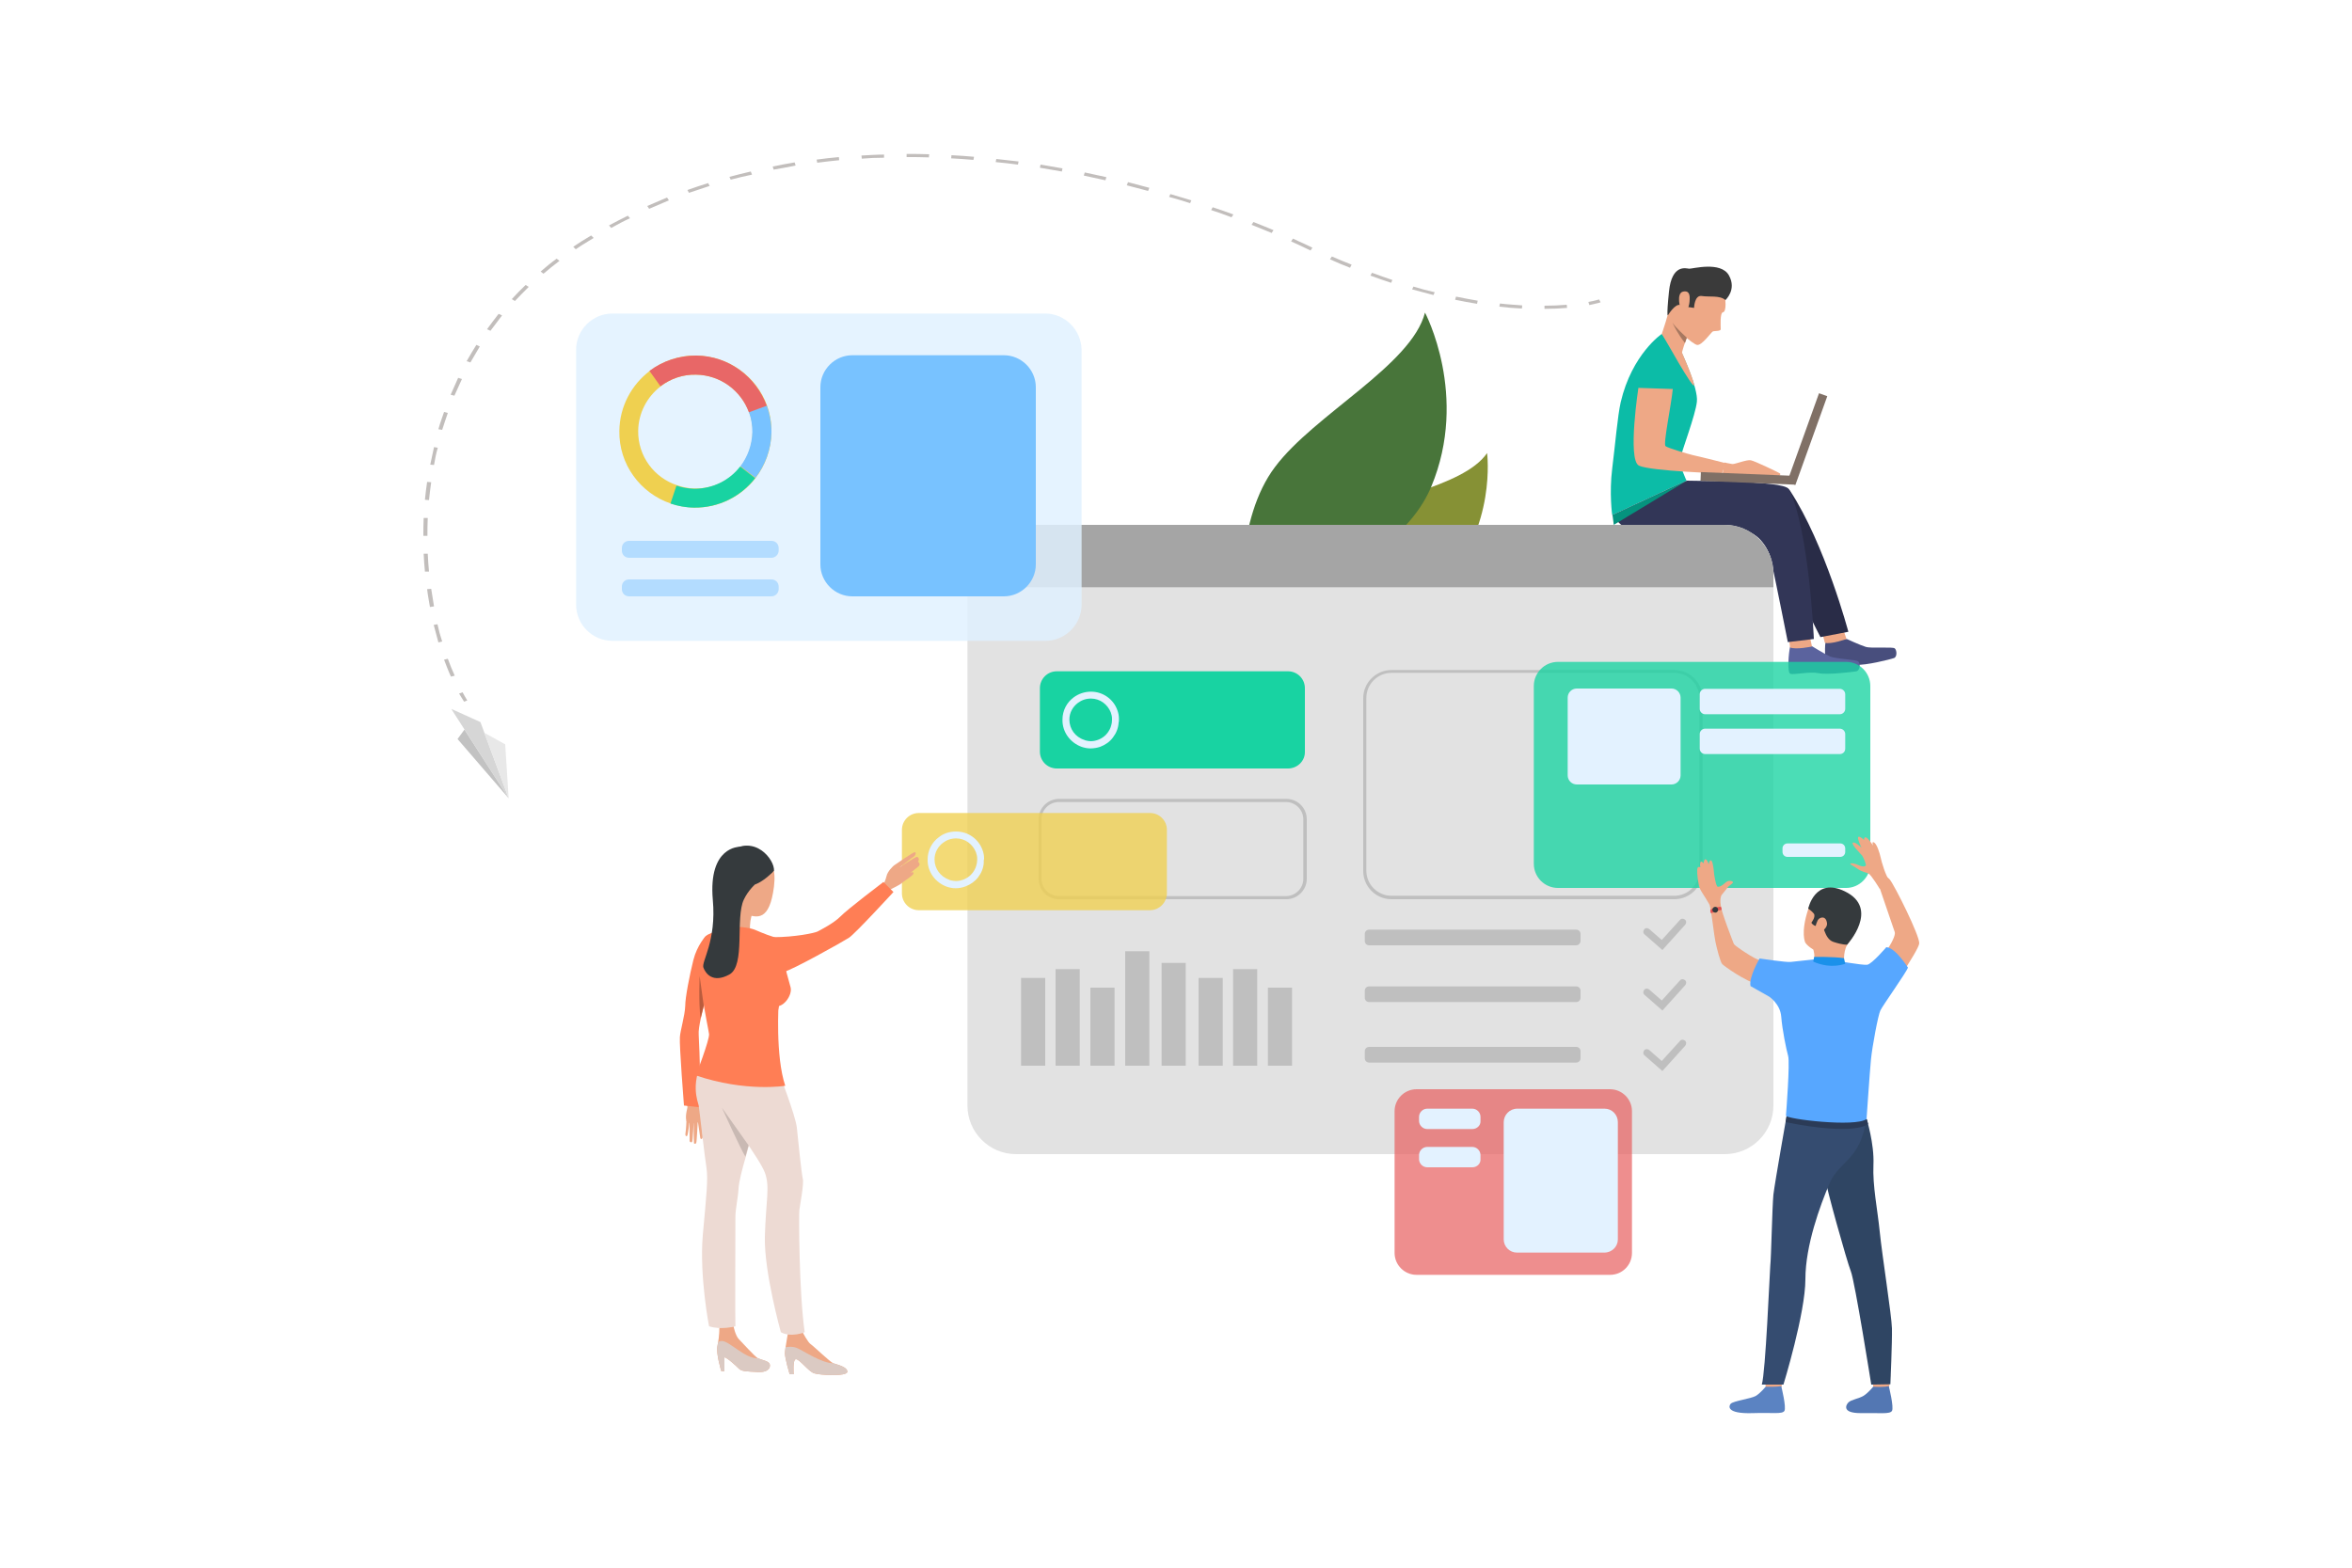 <?xml version="1.0" encoding="utf-8"?>
<!-- Generator: Adobe Illustrator 23.0.0, SVG Export Plug-In . SVG Version: 6.00 Build 0)  -->
<svg version="1.1" id="Layer_1" xmlns="http://www.w3.org/2000/svg" xmlns:xlink="http://www.w3.org/1999/xlink" x="0px" y="0px"
	 viewBox="0 0 750 500" style="enable-background:new 0 0 750 500;" xml:space="preserve">
<style type="text/css">
	.st0{fill:none;}
	.st1{fill:#484E7D;}
	.st2{fill:#EEA886;}
	.st3{fill:#5B639E;}
	.st4{fill:#292C47;}
	.st5{fill:#0CBCA7;}
	.st6{fill:#323657;}
	.st7{fill:#807066;}
	.st8{fill:#3A3A3A;}
	.st9{fill:#A77860;}
	.st10{fill:#05937E;}
	.st11{fill:#869135;}
	.st12{fill:#48753A;}
	.st13{fill:#D6D6D6;}
	.st14{fill:#E8E8E8;}
	.st15{fill:#C2C2C2;}
	.st16{fill:#E2E2E2;}
	.st17{fill:#A5A5A5;}
	.st18{fill:#18D3A2;}
	.st19{fill:#BFBFBF;}
	.st20{fill:#E3F2FF;}
	.st21{opacity:0.83;}
	.st22{fill:#E0F1FF;}
	.st23{fill:#EFD050;}
	.st24{fill:#78C2FF;}
	.st25{fill:#E86767;}
	.st26{fill:#B3DCFF;}
	.st27{opacity:0.78;}
	.st28{fill:#5377B3;}
	.st29{fill:#5B83C2;}
	.st30{fill:#2F4563;}
	.st31{fill:#354C70;}
	.st32{fill:#2B3B57;}
	.st33{fill:#57A7FF;}
	.st34{fill:#353A3D;}
	.st35{fill:#1B91EA;}
	.st36{fill:#E55353;}
	.st37{fill:#FF7E55;}
	.st38{fill:#EDDAD3;}
	.st39{fill:#C9B9B3;}
	.st40{fill:#BA5C3D;}
	.st41{fill:#DBCAC3;}
	.st42{fill:#C2BEBC;}
	.st43{opacity:0.74;}
</style>
<g>
	<rect class="st0" width="750" height="500"/>
	<g>
		<g>
			<g>
				<g>
					<g>
						<path class="st1" d="M588.9,203.8c0,0,4.1,1.9,6,2.5c1.8,0.6,8.6-0.1,9.3,0.5c0.7,0.6,0.8,2.8-0.3,3.1
							c-1.1,0.4-9.1,2.4-11.9,2.1c-2.8-0.3-7.8,1.6-8.9,1.4c-1.2-0.2-1.3-6.9-1-8.4C582.2,203.4,588.9,203.8,588.9,203.8z"/>
					</g>
				</g>
			</g>
			<g>
				<g>
					<g>
						<path class="st2" d="M587.9,201.1l0.9,2.7c0,0-5,1.8-6.9,1.2l-0.7-2.7L587.9,201.1z"/>
					</g>
				</g>
			</g>
			<g>
				<g>
					<g>
						<path class="st3" d="M577.8,206.1c0,0,3.9,2.4,5.6,3.2c1.8,0.9,8.5,1,9.2,1.7c0.7,0.7,0.5,2.8-0.6,3.1
							c-1.1,0.2-9.3,1.2-12.1,0.6c-2.8-0.6-7.9,0.6-9,0.2c-1.1-0.4-0.5-7-0.1-8.5C571.2,205,577.8,206.1,577.8,206.1z"/>
					</g>
				</g>
			</g>
			<g>
				<g>
					<g>
						<path class="st2" d="M577.2,203.4l0.6,2.8c0,0-5.1,1.1-7,0.3l-0.3-2.8L577.2,203.4z"/>
					</g>
				</g>
			</g>
			<g>
				<path class="st4" d="M538.2,153.7c0,0,17.7,0.2,19.9,0.5c2.4,0.3,11.6,0.6,12.7,2.3c11.2,17.1,18.6,45,18.6,45l-8.9,1.7
					c0,0-8.6-16.7-12.2-25.3c-3.2-7.8-6-9.8-12.8-9.6c-6.8,0.2-28.5-1.3-41-2.9L538.2,153.7z"/>
			</g>
			<g>
				<path class="st5" d="M536.3,112.6c0,0,5.3,11.3,4.8,15.5c-0.4,4.2-4.9,15.9-5.3,18.2c-0.3,2.3,2,7,2,7l-23.7,11
					c0,0-1-6.9,0-14.9c1-8,1.7-16.6,2.7-21.1c3.6-15.4,13.1-21.8,13.1-21.8L536.3,112.6z"/>
			</g>
			<g>
				<path class="st6" d="M537.9,153.3c0,0,17.7,0.2,19.9,0.5c2.4,0.3,11.8,0.5,12.7,2.3c6.4,13,7.9,47.7,7.9,47.7l-8.3,1
					c0,0-3.5-17.7-5.3-26c-1-4.4-4.6-9.7-9.7-9.4c-6.8,0.4-33.4,7-40.9-5.1L537.9,153.3z"/>
			</g>
			<g>
				<path class="st2" d="M522.5,123.3c0.1-2.2,1.3-11.7,6.7-11c5.3,0.6,4.7,7.1,4.2,11.9c-0.5,5.1-3.1,17.4-2.3,18.1
					c0.8,0.6,7.2,2.5,8.5,2.8c1.4,0.3,9.6,2.3,10.2,2.5c0.7,0.2-0.7,3.4-0.7,3.4s-22.7-0.7-26.5-2.5
					C518.9,146.6,522.5,123.3,522.5,123.3z"/>
			</g>
			<g>
				<path class="st2" d="M549.9,147.5c0,0,1.7,0.4,2.5,0.5c0.8,0.1,4.7-1.5,5.9-1.2c1.2,0.2,8.9,3.9,9.3,4.2
					c0.3,0.3-0.2,0.8-0.2,0.8l-18.1-0.7L549.9,147.5z"/>
			</g>
			<g>
				
					<rect x="542.4" y="151.2" transform="matrix(0.999 4.038162e-02 -4.038162e-02 0.999 6.617 -22.387)" class="st7" width="30.1" height="2.8"/>
			</g>
			<g>
				
					<rect x="561.2" y="138.6" transform="matrix(0.338 -0.941 0.941 0.338 249.762 634.984)" class="st7" width="30.1" height="2.8"/>
			</g>
			<g>
				<path class="st2" d="M550.1,94.8c0,0,0.6,4.6-0.7,4.8c-1,0.2-0.7,4.6-0.7,5.4c0,0.7-2,0.5-2.5,0.7c-0.5,0.2-3.6,4.7-5.1,4.3
					c-1.5-0.4-7.2-5.3-8.3-7.9c-1.1-2.6,0.8-11.6,3.4-14.7C538.9,84.3,549.1,86.6,550.1,94.8z"/>
			</g>
			<g>
				<path class="st2" d="M538.3,106.6c0,0-0.2,0.4-0.4,1c-0.2,0.5-0.4,1.1-0.6,1.7c-0.6,1.7-1.2,3.8-1.3,4.9
					c-0.1,1.9-6.1-7.7-6.1-7.7s2.1-5.8,3.5-12.6C534.8,87.1,538.3,106.6,538.3,106.6z"/>
			</g>
			<g>
				<path class="st8" d="M550.2,95.7c0,0,3.7-3.3,1.1-7.9c-2.6-4.6-11.8-2-12.7-2.1c-0.9-0.1-5.5-1.6-6.4,7.3
					c-0.9,8.8-0.3,7.5-0.3,7.5s2.3-3.8,3.9-3.2c1.6,0.6,4.4,0.9,4.4,0.9s0.1-4.1,2.4-3.8C544.9,94.8,548.4,94.1,550.2,95.7z"/>
			</g>
			<g>
				<path class="st5" d="M522.1,123.7l12.2,0.4c0,0,1.9-12.7-5.1-12.4C522.2,111.9,522.1,123.7,522.1,123.7z"/>
			</g>
			<g>
				<path class="st2" d="M538.8,95.4c0-0.6,0.2-2.9-2.1-2.4c-2.3,0.5-0.9,5.7-0.6,5.9C536.4,99,538.7,100.1,538.8,95.4z"/>
			</g>
			<g>
				<path class="st2" d="M530,106.5c0,0,10.5,18.9,10.2,16.2c-0.2-2.1-4.7-12.2-4.7-12.2L530,106.5z"/>
			</g>
			<g>
				<path class="st9" d="M537.9,107.7c-0.2,0.5-0.4,1.1-0.6,1.7c-2.1-2.6-3.6-5.6-4-6.5C534.2,104.4,537.9,107.7,537.9,107.7z"/>
			</g>
			<g>
				<polygon class="st10" points="537.9,153.3 514.6,167.4 514.2,164.3 				"/>
			</g>
		</g>
		<g>
			<g>
				<g>
					<path class="st11" d="M474.2,144.5c0,0,3.1,23.6-14,41.8c-17.1,18.2-55.6,11.7-55.6,11.7s6.4-21.5,20.3-30.3
						C438.9,158.8,466.4,155.8,474.2,144.5z"/>
				</g>
			</g>
		</g>
		<g>
			<g>
				<g>
					<path class="st12" d="M454.4,99.7c0,0,14.1,26.5,2,55.5c-12.1,29-60.4,38.4-60.4,38.4s-2-28.1,10.6-44.7
						C419.1,132.2,450.1,116.5,454.4,99.7z"/>
				</g>
			</g>
		</g>
		<g>
			<g>
				<g>
					<polygon class="st13" points="162.2,254.6 143.9,226.1 153.2,230.3 					"/>
				</g>
			</g>
			<g>
				<g>
					<polygon class="st14" points="162.2,254.6 161.1,237.4 154.4,233.7 					"/>
				</g>
			</g>
			<g>
				<g>
					<polygon class="st15" points="148.1,232.7 145.9,235.7 162.2,254.6 					"/>
				</g>
			</g>
		</g>
		<g>
			<path class="st16" d="M565.5,182.9v169.7c0,8.6-7,15.5-15.5,15.5H324c-8.6,0-15.5-7-15.5-15.5V182.9c0-8.6,7-15.5,15.5-15.5h226
				C558.5,167.4,565.5,174.3,565.5,182.9z"/>
		</g>
		<g>
			<path class="st17" d="M565.5,182.9v4.4H308.4v-4.4c0-8.6,7-15.5,15.5-15.5h226C558.5,167.4,565.5,174.3,565.5,182.9z"/>
		</g>
		<g>
			<path class="st18" d="M410.7,245.1H337c-3,0-5.4-2.4-5.4-5.4v-20.2c0-3,2.4-5.4,5.4-5.4h73.7c3,0,5.4,2.4,5.4,5.4v20.2
				C416.2,242.7,413.7,245.1,410.7,245.1z"/>
		</g>
		<g>
			<path class="st19" d="M410.2,286.8h-72.5c-3.6,0-6.5-2.9-6.5-6.5v-19c0-3.6,2.9-6.5,6.5-6.5h72.5c3.6,0,6.5,2.9,6.5,6.5v19
				C416.7,283.9,413.7,286.8,410.2,286.8z M337.6,255.8c-3,0-5.5,2.5-5.5,5.5v19c0,3,2.5,5.5,5.5,5.5h72.5c3,0,5.5-2.5,5.5-5.5v-19
				c0-3-2.5-5.5-5.5-5.5H337.6z"/>
		</g>
		<g>
			<path class="st19" d="M502.6,301.5h-66c-0.8,0-1.4-0.6-1.4-1.4v-2.2c0-0.8,0.6-1.4,1.4-1.4h66c0.8,0,1.4,0.6,1.4,1.4v2.2
				C504,300.8,503.4,301.5,502.6,301.5z"/>
		</g>
		<g>
			<path class="st19" d="M502.6,319.6h-66c-0.8,0-1.4-0.6-1.4-1.4v-2.2c0-0.8,0.6-1.4,1.4-1.4h66c0.8,0,1.4,0.6,1.4,1.4v2.2
				C504,319,503.4,319.6,502.6,319.6z"/>
		</g>
		<g>
			<path class="st19" d="M533.9,286.8h-90.2c-5,0-9-4.1-9-9v-55.1c0-5,4.1-9,9-9h90.2c5,0,9,4.1,9,9v55.1
				C543,282.7,538.9,286.8,533.9,286.8z M443.7,214.6c-4.4,0-8,3.6-8,8v55.1c0,4.4,3.6,8,8,8h90.2c4.4,0,8-3.6,8-8v-55.1
				c0-4.4-3.6-8-8-8H443.7z"/>
		</g>
		<g>
			<g>
				<path class="st19" d="M530.1,303l-5.7-5c-0.5-0.4-0.5-1.1-0.1-1.6c0.4-0.5,1.1-0.5,1.6-0.1l4,3.5l5.8-6.4
					c0.4-0.5,1.1-0.5,1.6-0.1c0.5,0.4,0.5,1.1,0.1,1.6L530.1,303z"/>
			</g>
		</g>
		<g>
			<g>
				<path class="st19" d="M530.1,322.3l-5.7-5c-0.5-0.4-0.5-1.1-0.1-1.6c0.4-0.5,1.1-0.5,1.6-0.1l4,3.5l5.8-6.4
					c0.4-0.5,1.1-0.5,1.6-0.1c0.5,0.4,0.5,1.1,0.1,1.6L530.1,322.3z"/>
			</g>
		</g>
		<g>
			<path class="st19" d="M502.6,338.9h-66c-0.8,0-1.4-0.6-1.4-1.4v-2.2c0-0.8,0.6-1.4,1.4-1.4h66c0.8,0,1.4,0.6,1.4,1.4v2.2
				C504,338.3,503.4,338.9,502.6,338.9z"/>
		</g>
		<g>
			<g>
				<path class="st19" d="M530.1,341.6l-5.7-5c-0.5-0.4-0.5-1.1-0.1-1.6c0.4-0.5,1.1-0.5,1.6-0.1l4,3.5l5.8-6.4
					c0.4-0.5,1.1-0.5,1.6-0.1c0.5,0.4,0.5,1.1,0.1,1.6L530.1,341.6z"/>
			</g>
		</g>
		<path class="st20" d="M356.8,229.7c0-0.2,0-0.3,0-0.4c0-0.1,0-0.1,0-0.2c0-0.9-0.2-1.8-0.5-2.6c-1.2-3.4-4.5-5.9-8.4-5.9
			c-2.1,0-4,0.7-5.5,1.8c-2.2,1.6-3.6,4.2-3.6,7.1c-0.1,4,2.5,7.4,6.1,8.7l0,0v0c0.9,0.3,1.8,0.5,2.8,0.5c1.1,0,2.2-0.2,3.1-0.5
			c1.6-0.6,3.1-1.6,4.1-3c1-1.3,1.7-2.9,1.8-4.7C356.8,230.2,356.8,229.9,356.8,229.7z M341,229.5c0-2.2,1.1-4.1,2.7-5.3
			c1.2-0.9,2.6-1.4,4.2-1.4c2.9,0,5.3,1.9,6.3,4.4l0,0c0.2,0.6,0.4,1.3,0.4,1.9h0c0,0.1,0,0.3,0,0.5c0,0.7-0.1,1.3-0.3,1.9
			c-0.2,0.8-0.6,1.5-1.1,2.2c-0.2,0.2-0.4,0.5-0.6,0.7c-1.2,1.2-3,2-4.8,2c-0.5,0-1-0.1-1.4-0.2c-0.2,0-0.4-0.1-0.6-0.2
			C342.9,235.1,341,232.5,341,229.5z"/>
		<g>
			<g class="st21">
				<path class="st22" d="M333.3,100h-138c-6.4,0-11.6,5.2-11.6,11.6v81.2c0,6.4,5.2,11.6,11.6,11.6h138c6.4,0,11.6-5.2,11.6-11.6
					v-81.2C344.8,105.2,339.6,100,333.3,100z"/>
			</g>
			<g>
				<g>
					<g>
						<path class="st23" d="M213.9,160.6c2.3,0.8,4.9,1.2,7.5,1.3c7.9,0.1,15-3.6,19.5-9.4c3.1-4,5-9.1,5.1-14.5c0-0.5,0-1.1,0-1.6
							c-0.1-2.4-0.6-4.8-1.4-7c-3.3-9.2-12.1-15.8-22.5-16c-5.6-0.1-10.8,1.8-14.9,4.9c-5.8,4.4-9.6,11.3-9.7,19.1
							C197.3,148.1,204.2,157.3,213.9,160.6z M203.5,137.4c0.1-5.8,2.9-10.9,7.2-14.2c3.1-2.4,7-3.8,11.3-3.7
							c7.8,0.1,14.3,5.1,16.9,12l0,0c0.6,1.6,1,3.4,1.1,5.2c0,0.4,0,0.8,0,1.2c-0.1,4.1-1.5,7.9-3.8,10.9c-3.4,4.4-8.7,7.1-14.6,7
							c-2,0-3.8-0.4-5.6-1C208.6,152.4,203.4,145.5,203.5,137.4z"/>
					</g>
				</g>
				<g>
					<g>
						<path class="st18" d="M236,148.8l4.8,3.7c-4.5,5.8-11.6,9.5-19.5,9.4c-2.6,0-5.1-0.5-7.5-1.3l1.9-5.7c1.8,0.6,3.6,0.9,5.6,1
							C227.4,155.9,232.7,153.1,236,148.8z"/>
					</g>
				</g>
				<path class="st24" d="M244.5,129.3l-5.7,2.1l0,0c0.8,2.1,1.1,4.3,1.1,6.4c-0.1,4.1-1.5,7.9-3.8,10.9l4.8,3.7
					c3.1-4,5-9.1,5.1-14.5C246,135,245.5,132.1,244.5,129.3z"/>
				<g>
					<g>
						<path class="st25" d="M207.1,118.3c4.1-3.1,9.3-4.9,14.9-4.9c10.4,0.1,19.1,6.8,22.5,16l-5.7,2.1l0,0
							c-2.5-6.9-9.1-11.9-16.9-12c-4.2-0.1-8.1,1.3-11.3,3.7L207.1,118.3z"/>
					</g>
				</g>
			</g>
			<g>
				<path class="st24" d="M320.1,190.2h-48.3c-5.6,0-10.2-4.6-10.2-10.2v-56.5c0-5.6,4.6-10.2,10.2-10.2h48.3
					c5.6,0,10.2,4.6,10.2,10.2V180C330.3,185.6,325.7,190.2,320.1,190.2z"/>
			</g>
			<g>
				<path class="st26" d="M246,177.9h-45.4c-1.3,0-2.3-1-2.3-2.3v-0.8c0-1.3,1-2.3,2.3-2.3H246c1.3,0,2.3,1,2.3,2.3v0.8
					C248.3,176.9,247.2,177.9,246,177.9z"/>
			</g>
			<g>
				<path class="st26" d="M246,190.2h-45.4c-1.3,0-2.3-1-2.3-2.3v-0.8c0-1.3,1-2.3,2.3-2.3H246c1.3,0,2.3,1,2.3,2.3v0.8
					C248.3,189.2,247.2,190.2,246,190.2z"/>
			</g>
		</g>
		<g class="st27">
			<path class="st18" d="M588.7,283.2h-91.9c-4.3,0-7.7-3.5-7.7-7.7v-56.7c0-4.3,3.5-7.7,7.7-7.7h91.9c4.3,0,7.7,3.5,7.7,7.7v56.7
				C596.4,279.7,592.9,283.2,588.7,283.2z"/>
		</g>
		<g>
			<path class="st20" d="M533,250.2h-30.2c-1.6,0-2.9-1.3-2.9-2.9v-24.8c0-1.6,1.3-2.9,2.9-2.9H533c1.6,0,2.9,1.3,2.9,2.9v24.8
				C535.9,248.9,534.6,250.2,533,250.2z"/>
		</g>
		<g>
			<path class="st20" d="M586.7,227.8h-43c-0.9,0-1.7-0.8-1.7-1.7v-4.7c0-0.9,0.8-1.7,1.7-1.7h43c0.9,0,1.7,0.8,1.7,1.7v4.7
				C588.4,227,587.6,227.8,586.7,227.8z"/>
		</g>
		<g>
			<path class="st20" d="M586.7,240.5h-43c-0.9,0-1.7-0.8-1.7-1.7v-4.7c0-0.9,0.8-1.7,1.7-1.7h43c0.9,0,1.7,0.8,1.7,1.7v4.7
				C588.4,239.8,587.6,240.5,586.7,240.5z"/>
		</g>
		<g>
			<path class="st20" d="M586.8,273.3h-16.8c-0.9,0-1.6-0.7-1.6-1.6v-1.1c0-0.9,0.7-1.6,1.6-1.6h16.8c0.9,0,1.6,0.7,1.6,1.6v1.1
				C588.4,272.6,587.7,273.3,586.8,273.3z"/>
		</g>
		<g>
			<path class="st2" d="M575.7,300.7c0,0-1.7-3,1-11c2.6-7.8,11.7-7.1,14.6-2.1c2.9,5,1.9,8.1-2.3,13.7
				C584.8,306.9,577.5,303.3,575.7,300.7z"/>
		</g>
		<g>
			<path class="st2" d="M596.9,438.9c0,0,0.5,3.3,0.5,3.8c0.1,0.5,5-0.3,5-0.3l0.4-3.9C602.8,438.5,597.5,438.5,596.9,438.9z"/>
		</g>
		<g>
			<path class="st28" d="M597.3,442.3c0,0-1.6,2-3.1,2.9c-1.5,0.9-3.9,1.2-4.8,2.1c-0.6,0.6-2.4,3.4,3.9,3.4c6.3-0.1,9.3,0.4,10-0.7
				c0.7-1.1-1-7.9-1-7.9S600.9,442.5,597.3,442.3z"/>
		</g>
		<g>
			<path class="st2" d="M562.6,438.9c0,0,0.5,3.3,0.5,3.8c0.1,0.5,5-0.3,5-0.3l0.4-3.9C568.5,438.5,563.2,438.5,562.6,438.9z"/>
		</g>
		<g>
			<path class="st29" d="M563,442.3c0,0-1.6,2-3.1,2.9c-1.5,0.9-7.1,1.6-8,2.5c-0.6,0.6-1.7,3.3,7.1,3c6.3-0.2,9.3,0.4,10-0.7
				c0.7-1.1-1-7.9-1-7.9S566.2,442.4,563,442.3z"/>
		</g>
		<g>
			<path class="st30" d="M595.2,356.8c0,0,2.5,7.9,2.2,14.7c-0.3,6.8,1.3,14.2,2,21.3c0.8,7.9,3.8,26.7,3.9,30.9
				c0.1,4.2-0.5,17.8-0.5,17.8l-6.1,0.1c0,0-5.2-32.8-6.5-36.1c-1.3-3.3-8-27.2-8.2-29.8C581.8,373,595.2,356.8,595.2,356.8z"/>
		</g>
		<g>
			<path class="st31" d="M569.7,356c0,0-3.7,20.9-4.2,25c-0.4,4.2-0.7,20.1-1,22.7c-0.2,2.6-1.5,34-2.7,37.9h6.9c0,0,7-22.8,7-33.6
				c0-10.8,4.7-23.5,7.7-30.6c3-7.1,9.9-7.3,11.7-20.5C595.2,356.8,572.2,351.8,569.7,356z"/>
		</g>
		<g>
			<path class="st2" d="M578.2,302.8c0,0,0.8,2.2,0,3.9c-0.8,1.6,9.9,0.6,9.9,0.6s-0.5-3.3,0.9-6
				C590.4,298.6,578.2,302.8,578.2,302.8z"/>
		</g>
		<g>
			<path class="st32" d="M595.7,358.5c0,0-3.8,3.9-26.3-0.6l0.3-1.9l25.6,1L595.7,358.5z"/>
		</g>
		<g>
			<path class="st2" d="M576.6,307.2c0,0-3.9,0.4-5.1,0.6c-1.1,0.2-8.7-1.4-10.2-1.5c-1.6-0.2-8.2-4.7-8.4-5.2
				c-0.2-0.5-4-10.2-4.2-12.3c-0.2-2.1-3.7-1-3.4,0.4c0.6,2.7,1.3,9.2,1.7,11.1c0.4,2,1.6,6.7,2.2,7.2c0.6,0.6,6.6,5.1,12.4,7
				c5.8,1.9,10.2,4.8,10.2,4.8h28.8c0,0,11.2-16,11.4-18.4c0.2-2.4-7.8-18.4-9.4-20.4c-1.6-2-3.9,0.7-3.9,0.7s4.8,14.1,5.5,16.1
				c0.6,2-5.6,10.8-7.3,10.9c-1.7,0-6.1-0.5-8.1-0.6c-2-0.1-4-0.9-4-0.9L576.6,307.2z"/>
		</g>
		<g>
			<path class="st33" d="M564.2,317.9c0,0,3.5,2.3,3.8,6.4c0.3,4,1.6,10.4,2.2,12.5c0.6,2.2-0.6,17.9-0.7,19
				c-0.2,1.1,22.2,3.8,25.7,1.1c0,0,1-14.7,1.4-18.9c0.4-4.2,2.3-14.3,3-15.7c0.6-1.4,8.4-12.3,8.8-13.7c0,0-4-6.4-6.9-6.5
				c0,0-4.6,5.4-6.1,5.6c-1.5,0.2-10.7-1.4-10.7-1.5c0,0-1,1.4-6.3-0.2c0,0-6.3,0.7-7.4,0.8c-1.2,0.2-9.9-1.1-9.9-1.1
				s-3.5,5.9-2.9,8.8L564.2,317.9z"/>
		</g>
		<g>
			<path class="st2" d="M548.9,290.1c0,0-0.8-3.7,0.2-4.8c0.5-0.6,1.8-2.2,2-2.5c0.1-0.2,1.5-1,1.5-1.4c0-0.4-1.4-0.9-2.5,0.2
				c-1.2,1.1-1.9,1.3-2.4,1.2c-0.5-0.1-1.2-4.1-1.2-5c-0.1-1-0.4-3.5-1-3.4c-0.6,0.2-0.6,1.3-0.6,1.3s-0.7-2-1.2-1.6
				c-0.5,0.4-0.4,1.3-0.4,1.3s-0.9-1.1-1.1-0.3c-0.2,0.8,0,1.5,0,1.5s-0.9-0.5-1,0.7c-0.1,1.2,0.3,4.9,0.9,6.2
				c0.6,1.3,3.1,4.7,3.4,6C545.6,291,548.9,290.1,548.9,290.1z"/>
		</g>
		<g>
			<path class="st2" d="M599.4,283.5c0,0-2.7-4.5-3.6-4.9c-0.9-0.4-2.2-0.6-3.3-1.4c-1.1-0.8-2.6-1.5-2.5-1.7
				c0.1-0.3,1.4-0.2,2.8,0.5c1.4,0.6,2,0.3,2.2,0c0.1-0.3-0.8-2.6-1.2-3.1c-0.4-0.5-3.5-3.6-3-4.1c0.5-0.5,2.5,1.2,2.8,1.6
				c0,0-1.6-3.3-1-3.5c0.6-0.2,1.8,1,1.8,1s-0.1-2.8,2.9,1.8c0,0-0.6-1.5,0.3-1c0.9,0.5,1.8,3.4,2.1,4.8c0.3,1.4,1.6,6,2.8,7.2
				C603.7,281.7,599.4,283.5,599.4,283.5z"/>
		</g>
		<g>
			<path class="st34" d="M589,301.3c0,0-1.4,0.1-4.4-0.9c-3-1-3.2-6.3-3.9-5.7c-1.3,1.3-2.6,0.4-3.1-0.4c0,0,1.5-1.9,0.8-2.9
				c-0.7-0.9-1.8-1.6-1.8-1.6s2.1-10.2,11.7-5.5C599.6,289.8,589,301.3,589,301.3z"/>
		</g>
		<g>
			<path class="st35" d="M578.2,306.7l0.3-1.5c0,0,6.1-0.1,9.5,0.4l0.4,1.8C588.4,307.3,584.1,309.3,578.2,306.7z"/>
		</g>
		<g>
			<path class="st2" d="M579.7,293.4c0.6-0.9,2.6-1.5,2.9,1.1c0.2,2-3.7,4.2-3.7,2.4C578.8,295,579.4,294.1,579.7,293.4z"/>
		</g>
		<g>
			<path class="st36" d="M548.7,289.2c0,0-2.2,0.1-3.3,1c0,0-0.1,0.6,0.2,1.1c0,0,1.9-0.9,3.4-1.1C549,290.3,549,289.5,548.7,289.2z
				"/>
		</g>
		<g>
			<path class="st34" d="M546.1,289.8c-0.2,0.5,0,1,0.5,1.2c0.5,0.2,1,0,1.2-0.5c0.2-0.5,0-1-0.5-1.2
				C546.9,289.1,546.3,289.3,546.1,289.8z"/>
		</g>
		<g class="st27">
			<path class="st23" d="M366.7,290.3H293c-3,0-5.4-2.4-5.4-5.4v-20.2c0-3,2.4-5.4,5.4-5.4h73.7c3,0,5.4,2.4,5.4,5.4v20.2
				C372.1,287.8,369.7,290.3,366.7,290.3z"/>
		</g>
		<g>
			<g>
				<g>
					<g>
						<path class="st2" d="M221.8,350.7c0,0,0.3,1.8,1.4,2.1c0.9,0.2,1.8,1.1,2.1,1.4c0.4,0.4,2,1.1,1.6,1.6c-0.5,0.5-2.8-1-3.3-1.3
							c-0.5-0.2,0.2,2.3,0,2.9c-0.2,0.6-4.5,1.6-4.8-0.2c-0.3-1.8,0.5-3.9,0.4-4.2c-0.1-0.3-0.3-1.3-0.3-1.3L221.8,350.7z"/>
					</g>
				</g>
			</g>
		</g>
		<g>
			<g>
				<g>
					<g>
						<path class="st2" d="M223.6,357c0,0,0.7,5.6,0.4,6c-0.3,0.4-0.6,0.4-0.7-0.1c-0.1-0.5-0.8-5.4-0.8-5.4s-0.3,6.7-0.5,7.1
							c-0.1,0.2-0.7,0.3-0.7,0c-0.1-0.3-0.1-6.9-0.1-6.9s-0.3,6.3-0.5,6.5c-0.2,0.2-0.7,0.2-0.8-0.3c0-0.5,0-6.3,0-6.3
							s-0.5,4.5-0.8,4.7c-0.2,0.1-0.7,0.2-0.5-1c0.2-1.2,0.3-4,0.3-4L223.6,357z"/>
					</g>
				</g>
			</g>
		</g>
		<g>
			<path class="st2" d="M281.5,282.5c0,0,0.9-1.7,1.2-3.1c0.3-1.4,2-3.2,2.7-3.6c0.7-0.4,5.7-4,6.3-4c0.6,0,0.2,1.1-0.3,1.4
				c-0.5,0.3-4.6,3.5-4.6,3.5s5.1-3.5,5.6-3.4c0.5,0.1,0.9,0.8,0.3,1.5c0,0,1.2,0.8,0,1.7l-2.4,1.9c0,0,1.4-0.7,0.9,0.4
				c-0.3,0.6-3.2,2.4-3.7,2.9c-0.5,0.5-4.2,2.3-4.2,2.3L281.5,282.5z"/>
		</g>
		<g>
			<path class="st2" d="M251.8,438.3h1.3c0,0-0.4-4.7,0.7-4.8c1.2,0,4,3.9,5.8,4.5c1.7,0.6,10.6,1.1,10.6-0.5c0-1.6-3.4-2.3-4.5-2.7
				c-1.1-0.5-6.3-5.5-7.2-6.1c-0.9-0.6-2.5-3.7-2.5-3.7h-4.7c0,0-0.5,2.6-0.8,4.7c-0.1,0.8-0.2,1.5-0.2,1.9
				C250.3,433.3,251.8,438.3,251.8,438.3z"/>
		</g>
		<g>
			<path class="st2" d="M230,437.3h1v-4.4c0.9,0.1,3.8,2.8,4.7,3.7c0.9,0.8,2.2,0.8,6,1c3.8,0.2,4.2-2,3.6-2.8
				c-0.6-0.8-2.6-1.1-3.6-1.6c-1-0.5-5-5-6.1-6.1c-1.1-1.1-1.7-4.1-1.7-4.1l-4.5,0.4c0,0,0,2.8-0.5,5.2v0c0,0,0,0,0,0
				c0,0.2-0.1,0.4-0.1,0.6C228.2,431.5,230,437.3,230,437.3z"/>
		</g>
		<g>
			<path class="st2" d="M240.5,289.7c0,0-2.2,4.6-1,8.4c0,0-6.7-0.9-6.9-1.7c-0.2-0.8,0.8-7.8,0.1-10
				C231.8,284.2,240.5,289.7,240.5,289.7z"/>
		</g>
		<g>
			<path class="st37" d="M240.6,296.5c0,0,3.9,1.7,5.7,2.2c1.8,0.5,5.4,2.5,4.6,9c-0.8,6.5-2.3,12.1-2.9,14.9
				c-0.6,2.8-0.9,9.9-0.5,13.5c0,0-9.7,1.7-20.8-1.5c0,0,2.4-5.8,2.5-7.3c0.1-1.5-5.6-14.6-5.8-16.6c-0.2-2-0.9-10.9,2.3-12.6
				c3.2-1.7,5.6-1.3,6.9-2.1C234,295.2,238.8,295.8,240.6,296.5z"/>
		</g>
		<g>
			<path class="st37" d="M240.6,306.7c0,0-1.5-7.8,6.1-7.8c6.7,0,13-1.3,14-1.8c1.1-0.6,5.1-2.6,7.3-4.8c2.1-2.2,13.7-11,13.7-11
				l3.2,3.2c0,0-12.2,13.3-14.2,14.6c-2,1.3-18.5,10.5-20.6,10.8C248,310.2,242.1,311.8,240.6,306.7z"/>
		</g>
		<g>
			<path class="st37" d="M216.8,330.8c-0.2,2.8,1.3,21.8,1.3,21.8l5.4,0.6c0,0-0.4-18.8-0.7-23.1c-0.1-1.3,0.2-3.2,0.7-5.4v0
				c0.3-1.3,0.7-2.8,1-4.1c1-3.7,2.1-7,2.1-7s6-15.7-1.5-15.1c0,0-2.8,2.9-4,7.7c-1.2,4.8-2.6,11.9-2.6,14.7
				C218.4,323.9,216.9,328.8,216.8,330.8z"/>
		</g>
		<g>
			<path class="st38" d="M246.2,335.9c0,0,1.7,4.1,1.9,5.2c0.2,1,5.6,14.6,6,18.6c0.4,4,1.5,14.7,1.9,16.3c0.4,1.5-0.9,8.4-1.1,9.9
				c-0.2,1.5-0.1,26.6,1.7,39c0,0-4.3,1.8-7.6,0c0,0-5.4-19.3-5.1-30.5c0.3-11.2,1.7-15.9,0-20.4c-1.7-4.5-11.9-18-12.9-19.4
				c-1-1.4-7.4-9.4-1.4-17.9C235.8,328.1,246.2,335.9,246.2,335.9z"/>
		</g>
		<g>
			<path class="st38" d="M225.3,372.6c0.5,3.6,0,8.3-1.2,21.4c-1.1,13.1,2,29,2,29c3.9,1.3,8.4,0,8.4,0c-0.1-0.9,0-31.9,0-34.7
				s0.8-5.9,1-9.1c0.1-2.2,1.1-6.1,2.3-10.2c0.3-1.2,0.7-2.4,1-3.6c0,0,0,0,0,0c0.2-0.7,0.4-1.3,0.6-2c1.6-5.5,3.7-26.9,3.7-26.9
				s-11.9-9.6-17.7-0.6c-5.8,9-2.8,15.6-2.6,16.7C223,353.7,224.7,369,225.3,372.6z"/>
		</g>
		<g>
			<path class="st37" d="M248.3,319.8c0,0-1.1,17,2.1,26.5c0,0-12.5,2.1-28.5-3.3c0,0,4.4-11.4,4.2-13.2c-0.2-1.8-4.8-22.5-2.6-27.2
				C225.7,298,247.5,304.6,248.3,319.8z"/>
		</g>
		<g>
			<path class="st2" d="M238,270.8c2.9-0.1,10.2,1,8.8,12c-1.4,11-5.3,10.1-9.3,8.6c-3.9-1.5-8.1-10.4-8-12.7
				C229.8,276.5,229.8,271.1,238,270.8z"/>
		</g>
		<g>
			<path class="st34" d="M246.8,277.7c0,0-3.5,3.9-6.8,4.6c0,0-2.8,4.3-7.2,5.1c0,0-8.6-9.5-0.3-15.6
				C240.7,265.8,247.1,274.3,246.8,277.7z"/>
		</g>
		<g>
			<path class="st2" d="M240.7,280.8c-0.1-0.6-1.3-1.9-2.5-0.6c-1.1,1.3,0.5,4.7,1.2,4.7C240.2,285,241,283.2,240.7,280.8z"/>
		</g>
		<g>
			<path class="st39" d="M230.2,353.3c0.1,0.2,6,13.3,7.5,15.6c0.3-1.2,0.7-2.4,1-3.6c0,0,0,0,0,0S230.4,353.6,230.2,353.3z"/>
		</g>
		<g>
			<path class="st40" d="M223.1,311.3c0,0-0.4,8.3,0.3,13.5c0.3-1.3,0.7-2.8,1-4.1C224.4,320.5,223.3,312.6,223.1,311.3z"/>
		</g>
		<g>
			<path class="st34" d="M235.8,270.1c0,0-10-0.2-8.5,16.9c1.2,13.2-3.7,19.7-3,21.6c0.7,1.9,3,5.1,8.3,2.2c5.2-2.9,1.8-18,4.6-23.9
				c2.8-5.9,9-8.6,9-8.6S245.1,268.4,235.8,270.1z"/>
		</g>
		<g>
			<path class="st37" d="M249.3,304.8c0,0,2.3,8.1,2.8,10.1c0.7,2.5-2.6,7.2-5.5,5.8C243.8,319.2,249.3,304.8,249.3,304.8z"/>
		</g>
		<g>
			<path class="st41" d="M230,437.3h1v-4.4c0.9,0.1,3.8,2.8,4.7,3.7c0.9,0.8,2.2,0.8,6,1c3.8,0.2,4.2-2,3.6-2.8
				c-0.6-0.8-2.6-1.1-3.6-1.6c-4.1,0.2-9.1-5.5-11.5-5.5c-1.3,0-1.3,0.7-1.3,0.8v0c0,0,0,0,0,0c0,0.2-0.1,0.4-0.1,0.6
				C228.2,431.5,230,437.3,230,437.3z"/>
		</g>
		<g>
			<path class="st41" d="M251.8,438.3h1.3c0,0-0.4-4.7,0.7-4.8c1.2,0,4,3.9,5.8,4.5c1.7,0.6,10.6,1.1,10.6-0.5
				c0-1.6-3.4-2.3-4.5-2.7c-3.6,0-9.6-4-11.4-4.8c-1.8-0.8-3.8-0.3-3.8-0.3c-0.1,0.8-0.2,1.5-0.2,1.9
				C250.3,433.3,251.8,438.3,251.8,438.3z"/>
		</g>
		<g>
			<g>
				<path class="st42" d="M506.8,97.3l-0.3-1c2.2-0.4,3.4-0.8,3.4-0.8l0.5,0.9C510.3,96.5,509.1,96.8,506.8,97.3z"/>
			</g>
			<g>
				<path class="st42" d="M143.8,215.8c-0.8-1.7-1.5-3.6-2.2-5.4l1.2-0.3c0.7,1.9,1.4,3.7,2.2,5.4L143.8,215.8z M139.8,204.9
					c-0.5-1.8-1-3.7-1.5-5.6l1.2-0.2c0.4,1.9,0.9,3.7,1.5,5.5L139.8,204.9z M137.1,193.6c-0.3-1.9-0.7-3.8-0.9-5.7l1.3-0.1
					c0.3,1.9,0.6,3.8,0.9,5.6L137.1,193.6z M135.5,182.3c-0.2-1.9-0.3-3.8-0.4-5.7l1.3,0c0.1,1.9,0.2,3.8,0.4,5.7L135.5,182.3z
					 M136.3,170.9l-1.3,0c0-1.9,0-3.8,0.1-5.7l1.3,0C136.3,167.1,136.3,169,136.3,170.9z M136.8,159.5l-1.3-0.1
					c0.2-1.9,0.4-3.8,0.7-5.7l1.3,0.1C137.2,155.8,137,157.7,136.8,159.5z M138.4,148.3l-1.2-0.1c0.4-1.9,0.8-3.8,1.2-5.6l1.2,0.2
					C139.1,144.5,138.7,146.4,138.4,148.3z M141,137.1l-1.2-0.2c0.5-1.9,1.2-3.7,1.8-5.5l1.2,0.3C142.2,133.4,141.6,135.3,141,137.1
					z M144.9,126.2l-1.2-0.3c0.8-1.8,1.6-3.6,2.4-5.4l1.2,0.4C146.5,122.6,145.7,124.4,144.9,126.2z M150,115.6l-1.2-0.4
					c1-1.7,2-3.5,3.1-5.2l1.1,0.5C152,112.2,151,113.9,150,115.6z M156.4,105.5l-1.1-0.5c1.2-1.7,2.5-3.3,3.7-4.9l1.1,0.5
					C158.9,102.2,157.6,103.9,156.4,105.5z M492.5,98.5l0-1c2.4,0,4.8-0.1,7.1-0.3l0.1,1C497.4,98.4,495,98.5,492.5,98.5z
					 M485.3,98.4c-2.3-0.1-4.8-0.3-7.2-0.6l0.2-1c2.4,0.3,4.8,0.4,7.1,0.6L485.3,98.4z M471,96.9c-2.3-0.4-4.7-0.8-7-1.3l0.3-1
					c2.3,0.5,4.7,0.9,6.9,1.3L471,96.9z M164.2,96l-1-0.6c1.4-1.5,2.9-3.1,4.4-4.5l1,0.6C167.1,93,165.6,94.5,164.2,96z M457.1,94.1
					c-2.2-0.6-4.5-1.2-6.8-1.8l0.4-0.9c2.3,0.7,4.5,1.3,6.8,1.8L457.1,94.1z M443.6,90.2c-2.2-0.7-4.4-1.5-6.6-2.3l0.5-0.9
					c2.2,0.8,4.4,1.6,6.5,2.3L443.6,90.2z M173.3,87.3l-0.9-0.7c1.6-1.4,3.3-2.8,5.1-4.1l0.9,0.7C176.6,84.6,174.9,85.9,173.3,87.3z
					 M430.5,85.4c-2.1-0.8-4.2-1.7-6.4-2.7l0.6-0.9c2.1,0.9,4.2,1.8,6.3,2.6L430.5,85.4z M417.9,79.9c-0.8-0.4-1.6-0.8-2.5-1.2
					c-1.2-0.6-2.4-1.1-3.7-1.7l0.6-0.9c1.3,0.6,2.5,1.2,3.7,1.7c0.8,0.4,1.7,0.8,2.5,1.2L417.9,79.9z M183.6,79.5l-0.8-0.8
					c1.3-0.8,2.5-1.7,3.9-2.5c0.6-0.4,1.2-0.7,1.8-1.1l0.8,0.8c-0.6,0.4-1.2,0.7-1.8,1.1C186.1,77.8,184.8,78.7,183.6,79.5z
					 M405.5,74.3c-2.1-0.9-4.2-1.7-6.4-2.6l0.6-0.9c2.2,0.9,4.3,1.7,6.4,2.6L405.5,74.3z M194.9,72.7l-0.7-0.8c2-1.1,4-2.1,6-3.1
					l0.7,0.8C198.9,70.5,196.9,71.6,194.9,72.7z M392.7,69.3c-2.1-0.8-4.3-1.6-6.5-2.3l0.5-0.9c2.2,0.7,4.4,1.5,6.6,2.3L392.7,69.3z
					 M207,66.6l-0.6-0.9c2.1-0.9,4.2-1.8,6.3-2.7l0.6,0.9C211.2,64.8,209.1,65.7,207,66.6z M379.5,64.8c-2.2-0.7-4.4-1.4-6.7-2
					l0.4-0.9c2.2,0.7,4.5,1.3,6.7,2L379.5,64.8z M219.7,61.5l-0.5-0.9c2.2-0.8,4.4-1.5,6.6-2.2l0.5,0.9
					C224.1,60,221.9,60.8,219.7,61.5z M366.1,60.9c-2.3-0.6-4.5-1.2-6.8-1.8l0.4-1c2.3,0.6,4.6,1.2,6.8,1.8L366.1,60.9z M352.5,57.5
					c-2.3-0.5-4.6-1-6.9-1.5l0.3-1c2.3,0.5,4.6,1,6.9,1.5L352.5,57.5z M233,57.3l-0.4-0.9c2.3-0.6,4.6-1.2,6.8-1.7l0.4,1
					C237.5,56.2,235.2,56.7,233,57.3z M338.6,54.7c-2.3-0.4-4.7-0.8-7-1.2l0.2-1c2.3,0.4,4.7,0.8,7,1.2L338.6,54.7z M246.7,54.1
					l-0.3-1c2.3-0.5,4.7-0.9,7-1.3l0.3,1C251.3,53.3,249,53.7,246.7,54.1z M324.6,52.5c-2.4-0.3-4.7-0.6-7.1-0.8l0.2-1
					c2.3,0.3,4.7,0.5,7.1,0.8L324.6,52.5z M260.6,51.9l-0.2-1c2.3-0.3,4.7-0.6,7.1-0.8l0.1,1C265.4,51.3,263,51.6,260.6,51.9z
					 M310.4,51c-2.4-0.2-4.8-0.4-7.1-0.5l0.1-1c2.4,0.1,4.8,0.3,7.2,0.5L310.4,51z M274.8,50.6l-0.1-1c2.4-0.1,4.8-0.3,7.2-0.3l0,1
					C279.6,50.3,277.2,50.4,274.8,50.6z M296.2,50.2c-2.3-0.1-4.6-0.1-6.8-0.1h-0.3l0-1l0.3,0c2.3,0,4.6,0,6.9,0.1L296.2,50.2z"/>
			</g>
			<g>
				<path class="st42" d="M148,223.8c-0.5-0.8-1.1-1.7-1.6-2.6l1.1-0.4c0.5,0.9,1,1.8,1.5,2.6L148,223.8z"/>
			</g>
		</g>
		<g>
			<g>
				<rect x="325.6" y="311.9" class="st19" width="7.7" height="28"/>
			</g>
		</g>
		<g>
			<g>
				<rect x="336.6" y="309.1" class="st19" width="7.7" height="30.8"/>
			</g>
		</g>
		<g>
			<g>
				<rect x="347.7" y="315" class="st19" width="7.7" height="24.9"/>
			</g>
		</g>
		<g>
			<g>
				<rect x="358.8" y="303.4" class="st19" width="7.7" height="36.5"/>
			</g>
		</g>
		<g>
			<g>
				<rect x="370.4" y="307.1" class="st19" width="7.7" height="32.8"/>
			</g>
		</g>
		<g>
			<g>
				<rect x="382.2" y="311.9" class="st19" width="7.7" height="28"/>
			</g>
		</g>
		<g>
			<g>
				<rect x="393.2" y="309.1" class="st19" width="7.7" height="30.8"/>
			</g>
		</g>
		<g>
			<g>
				<rect x="404.3" y="315" class="st19" width="7.7" height="24.9"/>
			</g>
		</g>
		<path class="st20" d="M313.8,273.8c0,0,0-0.1,0-0.1c0-0.9-0.2-1.8-0.5-2.6c-1.2-3.4-4.5-5.9-8.4-5.9c-2.1,0-4,0.6-5.5,1.8
			c-2.2,1.6-3.6,4.2-3.6,7.1c-0.1,4,2.5,7.4,6.1,8.7l0,0l0,0c0.9,0.3,1.8,0.5,2.8,0.5c1.1,0,2.2-0.2,3.2-0.6c1.6-0.6,3-1.6,4-2.9
			c1-1.3,1.7-2.9,1.8-4.6c0-0.2,0-0.5,0-0.8C313.8,274.1,313.8,273.9,313.8,273.8z M298,274.1c0-2.2,1.1-4.1,2.7-5.3
			c1.2-0.9,2.6-1.4,4.2-1.4c2.9,0,5.3,1.9,6.3,4.4l0,0c0.2,0.6,0.4,1.3,0.4,1.9h0c0,0.2,0,0.3,0,0.5c0,0.7-0.1,1.3-0.3,1.9
			c-0.2,0.8-0.6,1.5-1.1,2.2c-0.2,0.2-0.4,0.5-0.6,0.7c-1.2,1.2-3,2-4.8,2c-0.5,0-1-0.1-1.5-0.2c-0.2,0-0.4-0.1-0.6-0.2
			C299.9,279.6,298,277.1,298,274.1z"/>
		<g class="st43">
			<path class="st25" d="M513.4,406.6h-61.7c-3.8,0-7-3.1-7-7v-45.2c0-3.8,3.1-7,7-7h61.7c3.8,0,7,3.1,7,7v45.2
				C520.4,403.5,517.3,406.6,513.4,406.6z"/>
		</g>
		<g>
			<path class="st20" d="M511.6,399.5h-27.9c-2.3,0-4.2-1.9-4.2-4.2v-37.4c0-2.3,1.9-4.3,4.3-4.3h27.9c2.3,0,4.2,1.9,4.2,4.3v37.4
				C515.9,397.6,514,399.5,511.6,399.5z"/>
		</g>
		<g>
			<path class="st20" d="M469.5,360.1h-14.4c-1.4,0-2.6-1.2-2.6-2.6v-1.3c0-1.4,1.2-2.6,2.6-2.6h14.4c1.4,0,2.6,1.2,2.6,2.6v1.3
				C472.2,358.9,471,360.1,469.5,360.1z"/>
		</g>
		<g>
			<path class="st20" d="M469.5,372.3h-14.4c-1.4,0-2.6-1.2-2.6-2.6v-1.3c0-1.4,1.2-2.6,2.6-2.6h14.4c1.4,0,2.6,1.2,2.6,2.6v1.3
				C472.2,371.1,471,372.3,469.5,372.3z"/>
		</g>
	</g>
</g>
</svg>
